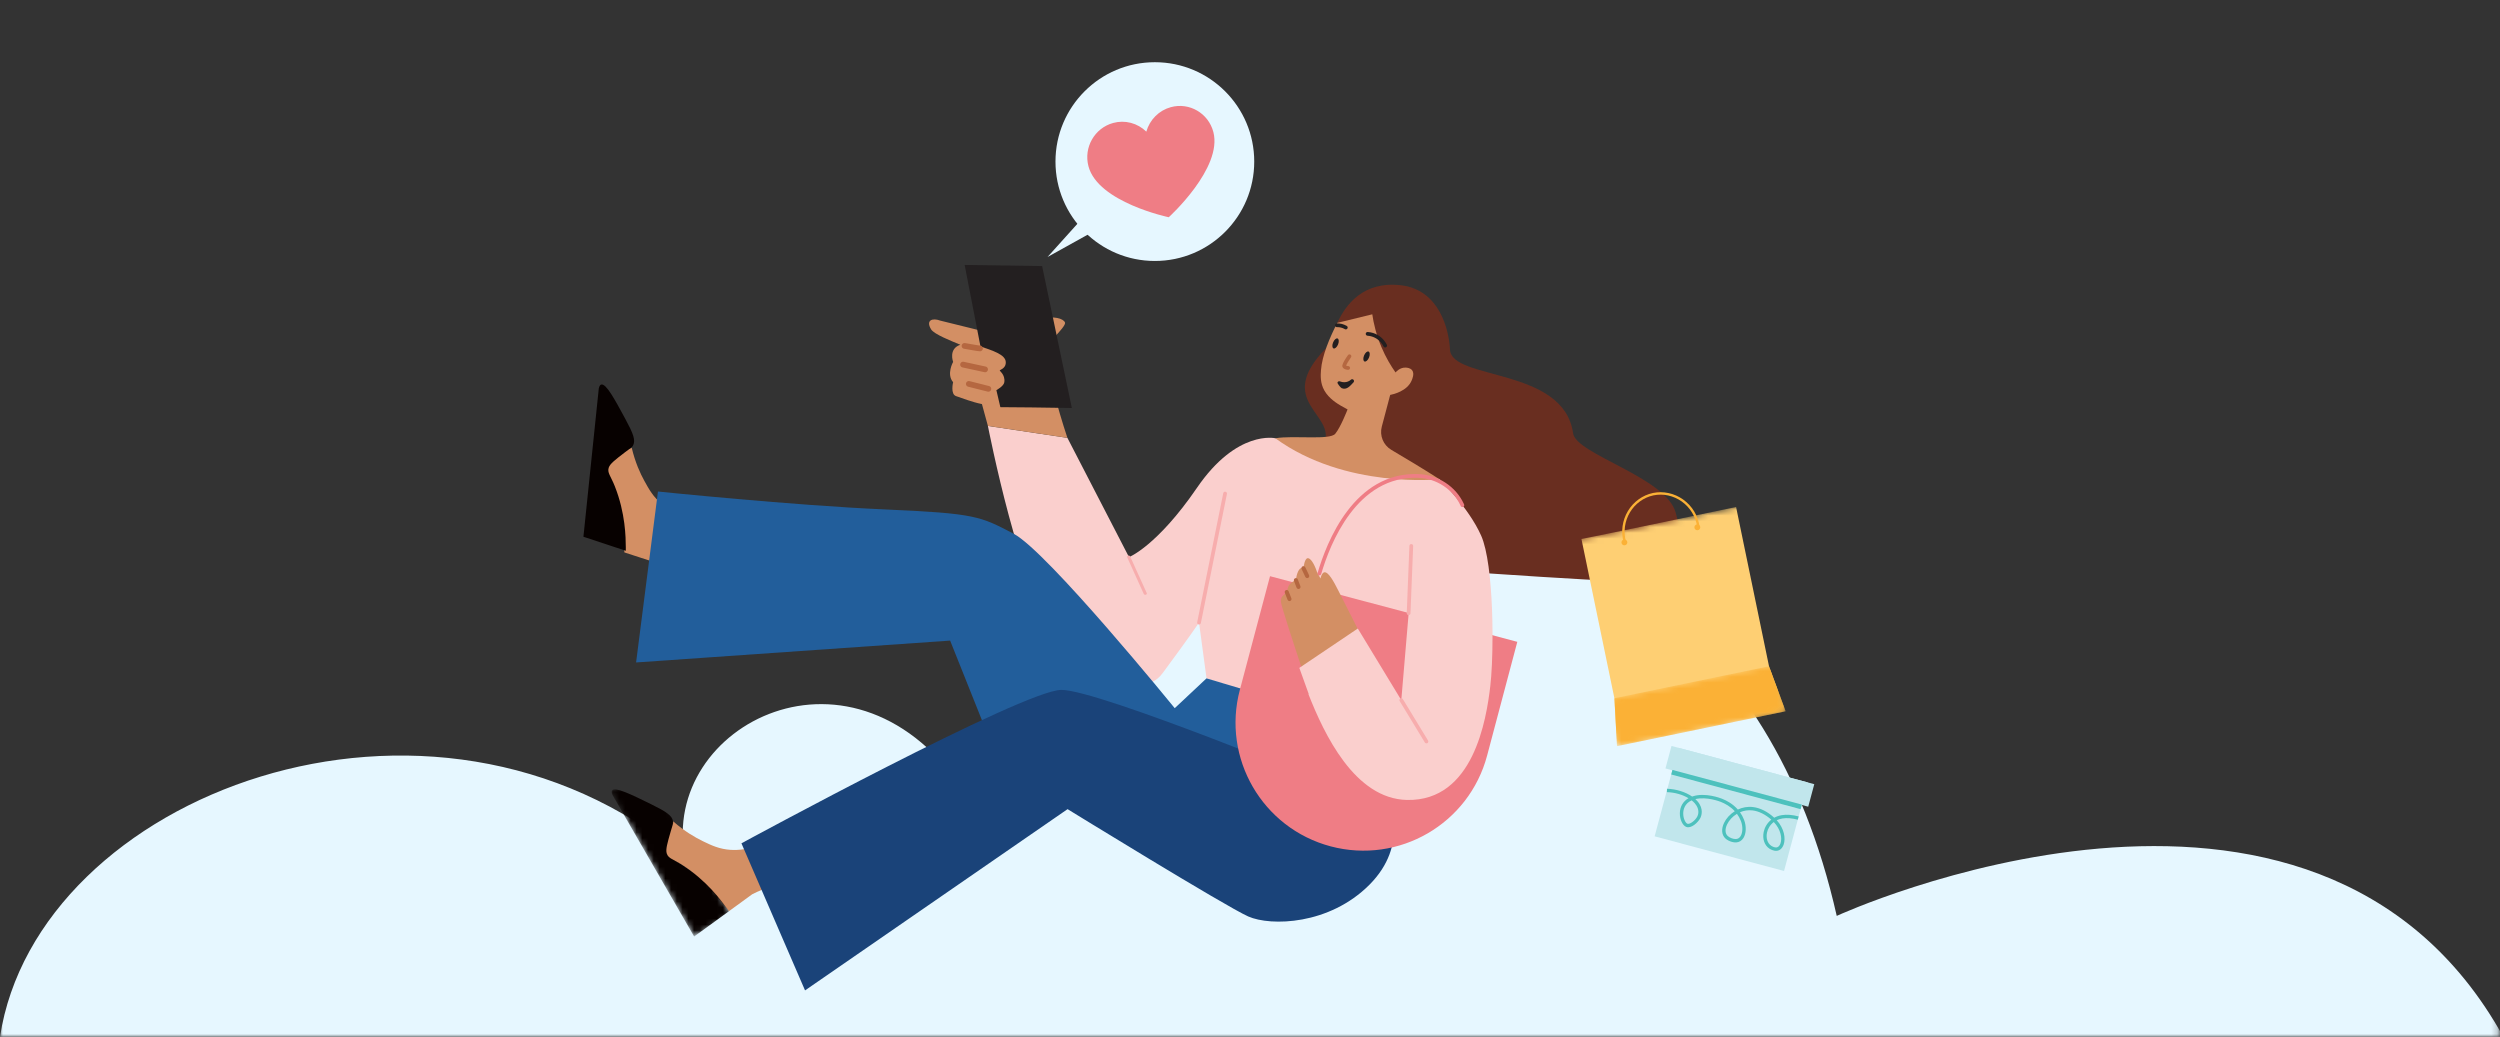<svg width="434" height="180" viewBox="0 0 434 180" fill="none" xmlns="http://www.w3.org/2000/svg">
<rect x="0" y="0" width="434" height="180" fill="#333333" stroke="none"/>
<mask id="mask0" mask-type="alpha" maskUnits="userSpaceOnUse" x="0" y="0" width="434" height="180">
<rect width="433.8" height="180" fill="#C4C4C4"/>
</mask>
<g mask="url(#mask0)">
<path d="M318.857 158.999C295.713 56.539 176.784 84.54 167.784 137.999C148.498 108.088 114.427 125.907 118.927 148.817C74.57 111.906 6.427 137.999 0 180H30.856H116.998H354.213H390.856H434.571C401.784 120.815 318.857 158.999 318.857 158.999Z" fill="#E6F7FF"/>
<mask id="mask1" mask-type="alpha" maskUnits="userSpaceOnUse" x="216" y="44" width="89" height="70">
<path fill-rule="evenodd" clip-rule="evenodd" d="M229.416 44.958L304.307 64.838L291.32 113.763L216.428 93.883L229.416 44.958Z" fill="white"/>
</mask>
<g mask="url(#mask1)">
<path fill-rule="evenodd" clip-rule="evenodd" d="M241.338 68.559L236.936 83.301C236.936 83.301 244.983 95.469 257.414 99.475C272.596 100.51 279.504 100.855 287.433 101.2C295.368 101.545 292.429 95.324 290.928 89.099C289.428 82.873 273.41 78.85 273.08 75.155C271.407 63.721 251.986 66.061 251.718 60.695C251.542 57.191 249.857 50.314 243.248 49.526C236.639 48.743 233.608 52.915 232.151 56.05L241.338 68.559Z" fill="#692E20"/>
</g>
<path fill-rule="evenodd" clip-rule="evenodd" d="M229.865 77C232.054 71.834 221.13 69.813 230.156 60.486C233.109 62.556 235.768 65.653 238.718 67.724L238.836 84.178L229.865 77Z" fill="#692E20"/>
<path fill-rule="evenodd" clip-rule="evenodd" d="M221.395 76.081C221.395 76.081 214.74 74.538 207.798 84.678C200.855 94.818 195.997 96.715 195.997 96.715L185.301 76.012L171.499 73.942C171.499 73.942 177.386 104.058 182.885 108.092C188.386 112.129 197.212 123.098 201.835 116.851C206.457 110.607 208.152 108.092 208.152 108.092L209.454 117.762L216.01 119.832L227.198 120.495L227.148 120.511C229.863 127.412 235.173 138.706 244.291 138.874C255.798 139.088 258.035 124.906 258.715 119.119C259.4 113.336 259.357 97.982 257.129 92.986C254.904 87.989 249.892 83.196 249.892 83.196L221.395 76.081Z" fill="#FACFCD"/>
<path fill-rule="evenodd" clip-rule="evenodd" d="M221.394 76.081C233.553 84.945 249.891 83.196 249.891 83.196C247.293 81.519 243.811 79.436 241.533 78.094C240.138 77.269 239.464 75.621 239.88 74.055L241.339 68.559C241.93 68.441 244.245 67.896 245.037 66.11C245.176 65.789 245.588 64.874 245.15 64.286C244.827 63.851 244.22 63.825 244.035 63.816C243.045 63.763 242.375 64.534 242.266 64.659C241.48 63.546 240.6 62.097 239.84 60.308C238.904 58.109 238.454 56.106 238.228 54.564C236.203 55.059 234.177 55.554 232.149 56.049C230.84 58.599 229.502 61.744 229.321 64.271C229.258 65.177 229.172 66.505 229.916 67.805C230.708 69.202 232.165 70.068 232.734 70.407L233.936 71.078C233.936 71.078 232.762 74.124 231.808 75.294C230.852 76.461 224.705 75.54 221.394 76.081Z" fill="#D38F64"/>
<path fill-rule="evenodd" clip-rule="evenodd" d="M237.661 62.068C237.467 62.544 237.113 62.854 236.874 62.752C236.639 62.655 236.604 62.188 236.802 61.714C236.996 61.238 237.347 60.93 237.587 61.029C237.824 61.129 237.857 61.593 237.661 62.068Z" fill="#231F20"/>
<path fill-rule="evenodd" clip-rule="evenodd" d="M232.284 59.801C232.088 60.276 231.737 60.584 231.497 60.485C231.263 60.385 231.227 59.921 231.426 59.447C231.619 58.971 231.971 58.66 232.208 58.761C232.448 58.86 232.478 59.325 232.284 59.801Z" fill="#231F20"/>
<path fill-rule="evenodd" clip-rule="evenodd" d="M231.99 56.78C231.852 56.743 231.752 56.622 231.749 56.474C231.742 56.294 231.887 56.144 232.066 56.141C232.363 56.136 232.656 56.166 232.935 56.231C233.224 56.308 233.519 56.422 233.793 56.575C233.95 56.665 234.005 56.862 233.915 57.019C233.83 57.177 233.626 57.236 233.471 57.141C233.251 57.017 233.025 56.915 232.781 56.863C232.558 56.809 232.322 56.787 232.081 56.791C232.049 56.79 232.02 56.788 231.99 56.78Z" fill="#231F20"/>
<path fill-rule="evenodd" clip-rule="evenodd" d="M232.916 67.387C232.751 67.321 232.121 66.562 232.187 66.394C232.253 66.226 232.449 66.128 232.609 66.211C233.775 66.654 234.487 65.939 234.494 65.931C234.62 65.803 234.824 65.795 234.954 65.913C235.085 66.037 235.093 66.24 234.972 66.372C234.324 67.076 233.764 67.729 232.916 67.387Z" fill="#231F20"/>
<path fill-rule="evenodd" clip-rule="evenodd" d="M109.633 77.683L109.627 77.744C107.801 78.486 105.476 79.704 105.263 81.544C105.142 82.503 105.665 83.274 105.85 83.569C106.885 85.241 108.053 88.554 108.394 95.882L108.411 95.906L113.277 97.486L113.389 96.4L116.868 96.76C117.111 94.205 117.353 91.651 117.596 89.098C116.913 88.815 115.948 88.358 114.973 87.56C113.399 86.296 112.658 84.929 111.859 83.473C111.149 82.194 110.27 80.265 109.67 77.748C109.653 77.706 109.655 77.685 109.633 77.683Z" fill="#D38F64"/>
<path fill-rule="evenodd" clip-rule="evenodd" d="M203.933 122.938C203.933 122.938 181.779 95.693 175.969 92.658C170.159 89.623 169.427 89.124 153.555 88.434C137.683 87.743 114.221 85.328 114.221 85.328L110.425 115.002L164.943 111.207L175.969 138.81L240.851 138.81L242.922 127.768L209.453 117.762L203.933 122.938Z" fill="#225E9B"/>
<path fill-rule="evenodd" clip-rule="evenodd" d="M108.66 95.621L101.282 93.18L103.949 67.441C104.052 66.956 104.222 66.806 104.363 66.763C105.192 66.494 106.715 69.317 108.559 72.729C109.934 75.274 110.393 76.444 109.883 77.364C109.724 77.651 109.608 77.663 108.526 78.492C106.789 79.819 105.918 80.497 105.686 81.158C105.372 82.05 106.02 82.625 106.727 84.403C108.59 89.093 108.627 93.326 108.64 95.037C108.642 95.275 108.639 95.471 108.639 95.593L108.66 95.621Z" fill="#070100"/>
<path fill-rule="evenodd" clip-rule="evenodd" d="M130.571 155.252C131.768 154.624 132.889 154.225 133.825 153.962C132.509 151.735 131.197 149.505 129.879 147.275C129.187 147.441 128.142 147.615 126.876 147.539C124.897 147.417 123.49 146.749 121.987 146.016C120.684 145.381 118.843 144.323 116.887 142.609C116.849 142.581 116.825 142.57 116.82 142.575C116.816 142.578 116.826 142.599 116.853 142.636C115.843 144.268 114.725 146.605 115.629 148.242C116.101 149.093 116.939 149.438 117.265 149.583C119.047 150.376 121.897 152.446 126.538 158.153C126.551 158.156 126.562 158.161 126.572 158.164L130.571 155.252Z" fill="#D38F64"/>
<mask id="mask2" mask-type="alpha" maskUnits="userSpaceOnUse" x="105" y="133" width="22" height="30">
<path fill-rule="evenodd" clip-rule="evenodd" d="M112.409 133.635L126.967 158.85L120.5 162.584L105.941 137.369L112.409 133.635Z" fill="white"/>
</mask>
<g mask="url(#mask2)">
<path fill-rule="evenodd" clip-rule="evenodd" d="M126.572 158.165L120.499 162.585L106.328 138.011C106.128 137.559 106.177 137.338 106.262 137.22C106.762 136.526 109.626 137.938 113.09 139.641C115.671 140.91 116.72 141.598 116.854 142.636C116.895 142.965 116.81 143.041 116.437 144.336C115.835 146.416 115.539 147.473 115.742 148.144C116.014 149.05 116.866 149.138 118.47 150.176C122.695 152.905 125.201 156.321 126.217 157.703C126.358 157.894 126.469 158.053 126.538 158.154" fill="#070100"/>
</g>
<path fill-rule="evenodd" clip-rule="evenodd" d="M240.383 60.314C240.295 60.29 240.219 60.23 240.173 60.142C240.01 59.811 239.623 59.181 238.89 58.742C238.442 58.475 237.925 58.313 237.395 58.283C237.22 58.261 237.081 58.116 237.091 57.936C237.103 57.759 237.258 57.623 237.438 57.633C238.067 57.676 238.685 57.861 239.221 58.184C240.101 58.711 240.562 59.457 240.76 59.857C240.838 60.017 240.77 60.212 240.609 60.293C240.538 60.328 240.456 60.333 240.383 60.314Z" fill="#231F20"/>
<path fill-rule="evenodd" clip-rule="evenodd" d="M231.999 136.753C231.999 136.753 190.818 119.765 184.263 119.765C177.708 119.764 128.713 146.401 128.713 146.401L139.755 171.934L185.33 140.467C185.33 140.467 212.785 157.371 216.698 159.099C220.611 160.827 230.785 160.585 237.746 153.579C244.706 146.572 241.032 139.15 241.032 139.15L231.999 136.753Z" fill="#1A4379"/>
<path fill-rule="evenodd" clip-rule="evenodd" d="M233.657 64.144C233.438 64.086 233.186 63.97 233.069 63.732C233.004 63.602 232.847 63.291 234.003 61.655C234.106 61.508 234.308 61.478 234.459 61.578C234.603 61.683 234.639 61.883 234.535 62.031C234.168 62.552 233.767 63.21 233.686 63.468C233.766 63.508 233.923 63.547 234.056 63.553C234.227 63.558 234.371 63.712 234.368 63.888C234.36 64.069 234.21 64.207 234.029 64.202C233.978 64.202 233.825 64.188 233.657 64.144Z" fill="#B56740"/>
<path fill-rule="evenodd" clip-rule="evenodd" d="M208.068 108.407C207.905 108.363 207.798 108.198 207.832 108.029L212.356 85.614C212.392 85.438 212.565 85.325 212.738 85.36L212.759 85.366C212.922 85.409 213.029 85.572 212.995 85.743L208.471 108.156C208.435 108.334 208.262 108.447 208.088 108.412L208.068 108.407Z" fill="#F7ADAD"/>
<path fill-rule="evenodd" clip-rule="evenodd" d="M198.828 103.262C198.714 103.265 198.605 103.21 198.565 103.12L195.674 96.738C195.621 96.624 195.695 96.498 195.839 96.458C195.979 96.414 196.138 96.472 196.189 96.586L199.08 102.968C199.133 103.08 199.057 103.208 198.915 103.248C198.885 103.257 198.859 103.261 198.828 103.262Z" fill="#F7ADAD"/>
<path fill-rule="evenodd" clip-rule="evenodd" d="M263.404 111.423L220.475 100.027L215.235 119.767C212.089 131.619 219.149 143.781 231.004 146.928C242.859 150.075 255.018 143.015 258.165 131.162L263.404 111.423Z" fill="#EF7D85"/>
<path fill-rule="evenodd" clip-rule="evenodd" d="M236.563 110.875C235.376 108.51 233.95 105.69 232.303 102.464C231.595 101.076 230.62 99.199 229.887 99.355C229.535 99.429 229.345 99.958 229.232 100.428C229.027 100.036 228.82 99.642 228.612 99.249C228.117 97.756 227.453 96.823 226.993 96.904C226.464 97.002 226.304 98.427 226.279 98.641C226.175 98.59 226.079 98.576 225.991 98.585C225.501 98.647 225.1 99.505 224.967 100.717C224.261 100.982 223.925 101.349 223.744 101.642C223.469 102.093 223.63 102.274 223.307 102.779C222.95 103.338 222.588 103.374 222.424 103.878C222.312 104.212 222.368 104.51 222.398 104.676C222.557 105.516 224.193 110.645 226.528 117.63L236.563 110.875Z" fill="#D38F64"/>
<path fill-rule="evenodd" clip-rule="evenodd" d="M226.839 100.348C226.742 100.323 226.657 100.256 226.607 100.157L225.96 98.794C225.877 98.616 225.949 98.403 226.127 98.318C226.307 98.239 226.517 98.313 226.603 98.488L227.253 99.852C227.335 100.03 227.261 100.243 227.082 100.328C227.005 100.363 226.915 100.369 226.839 100.348Z" fill="#B56740"/>
<path fill-rule="evenodd" clip-rule="evenodd" d="M225.327 102.236C225.22 102.208 225.128 102.13 225.084 102.019L224.635 100.843C224.566 100.66 224.655 100.455 224.839 100.383C225.022 100.314 225.228 100.404 225.3 100.588L225.752 101.766C225.821 101.947 225.728 102.154 225.544 102.226C225.473 102.251 225.396 102.254 225.327 102.236Z" fill="#B56740"/>
<path fill-rule="evenodd" clip-rule="evenodd" d="M223.76 104.337C223.656 104.309 223.565 104.232 223.521 104.12L223.047 102.901C222.975 102.72 223.066 102.511 223.249 102.442C223.425 102.365 223.636 102.457 223.706 102.646L224.182 103.867C224.255 104.048 224.164 104.256 223.978 104.324C223.909 104.353 223.829 104.355 223.76 104.337Z" fill="#B56740"/>
<path fill-rule="evenodd" clip-rule="evenodd" d="M228.964 99.881L228.956 99.879C228.784 99.828 228.684 99.648 228.735 99.476C230.281 94.151 235.088 81.819 246.312 82.304C249.679 82.453 252.737 84.472 254.114 87.453C254.13 87.484 254.15 87.532 254.167 87.578C254.239 87.744 254.161 87.934 253.995 88.003C253.83 88.069 253.636 87.996 253.57 87.831L253.532 87.74C252.249 84.964 249.417 83.085 246.283 82.953C235.521 82.488 230.863 94.48 229.359 99.658C229.309 99.828 229.132 99.926 228.964 99.881Z" fill="#EF7D85"/>
<path fill-rule="evenodd" clip-rule="evenodd" d="M227.198 120.492L227.147 120.51C229.862 127.411 235.172 138.702 244.29 138.873C255.797 139.087 258.031 124.904 258.714 119.118C258.955 117.084 259.106 113.86 259.101 110.321L259.104 110.282C257.639 109.242 255.171 107.766 251.795 106.934C248.804 106.2 246.241 106.248 244.547 106.418C244.118 111.459 243.692 116.5 243.265 121.544L235.715 109.112L225.563 115.947L227.198 120.492Z" fill="#FACFCD"/>
<path fill-rule="evenodd" clip-rule="evenodd" d="M247.547 129.04C247.469 129.02 247.399 128.969 247.351 128.894L242.986 121.712C242.893 121.558 242.943 121.359 243.097 121.265C243.25 121.174 243.45 121.222 243.544 121.376L247.909 128.558C248.002 128.712 247.952 128.911 247.798 129.005C247.719 129.051 247.629 129.062 247.547 129.04Z" fill="#F7ADAD"/>
<path fill-rule="evenodd" clip-rule="evenodd" d="M244.452 106.77C244.306 106.731 244.204 106.599 244.211 106.442L244.672 94.76C244.683 94.579 244.833 94.439 245.011 94.446C245.189 94.456 245.332 94.606 245.325 94.785L244.86 106.469C244.853 106.648 244.703 106.788 244.522 106.78C244.5 106.78 244.474 106.776 244.452 106.77Z" fill="#F7ADAD"/>
<path fill-rule="evenodd" clip-rule="evenodd" d="M287.245 145.188L309.71 151.207L313.83 135.833L291.365 129.813L287.245 145.188Z" fill="#C1E6EC"/>
<path fill-rule="evenodd" clip-rule="evenodd" d="M289.125 133.404L313.909 140.045L314.957 136.135L290.172 129.494L289.125 133.404Z" fill="#C1E6EC"/>
<path fill-rule="evenodd" clip-rule="evenodd" d="M290.122 134.452L312.587 140.472L312.8 139.677L290.335 133.657L290.122 134.452Z" fill="#4DC1BD"/>
<path fill-rule="evenodd" clip-rule="evenodd" d="M293.672 138.944C292.431 139.507 292.219 140.565 292.209 141.179C292.194 142.13 292.629 142.893 292.935 143.002C293.359 143.147 294.291 142.453 294.653 141.746C294.787 141.484 295.152 140.55 294.242 139.485C294.079 139.294 293.887 139.114 293.672 138.944ZM307.931 142.704C307.26 143.205 306.886 143.908 306.751 144.544C306.548 145.506 306.839 146.404 307.491 146.831C307.676 146.951 308.073 147.148 308.388 147.118C308.692 147.09 308.949 146.832 309.093 146.412C309.403 145.508 309.157 143.997 307.931 142.704ZM301.534 141.28C300.76 141.743 300.158 142.414 299.824 143.113C299.434 143.934 299.468 144.682 299.916 145.112C300.257 145.439 300.907 145.684 301.366 145.658C301.695 145.639 301.961 145.474 302.158 145.168C302.557 144.545 302.581 143.454 302.216 142.517C302.033 142.05 301.801 141.64 301.534 141.28ZM300.674 146.159C300.236 146.041 299.801 145.816 299.509 145.537C298.869 144.922 298.789 143.921 299.294 142.861C299.661 142.089 300.316 141.349 301.158 140.825C300.404 140.008 299.488 139.507 298.728 139.206C298.624 139.165 296.274 138.248 294.318 138.725C294.452 138.846 294.576 138.972 294.687 139.103C295.835 140.445 295.351 141.67 295.175 142.013C294.76 142.823 293.569 143.878 292.739 143.555C292.106 143.332 291.605 142.262 291.621 141.17C291.639 140.031 292.176 139.115 293.123 138.567C292.096 137.951 290.733 137.554 289.371 137.515L289.388 136.928C290.99 136.973 292.605 137.489 293.754 138.279C293.791 138.266 293.828 138.254 293.865 138.242C296.028 137.547 298.652 138.544 298.945 138.66C299.803 139.001 300.847 139.577 301.689 140.536C302.471 140.168 303.375 139.986 304.337 140.106C305.587 140.261 306.852 140.901 308.006 141.956C308.383 141.749 308.824 141.592 309.331 141.507C310.173 141.368 311.154 141.443 312.248 141.731L312.098 142.299C311.085 142.033 310.186 141.961 309.426 142.087C309.058 142.148 308.731 142.254 308.444 142.393C309.76 143.846 310.006 145.557 309.647 146.603C309.425 147.251 308.986 147.652 308.442 147.703C307.87 147.756 307.282 147.395 307.17 147.323C306.313 146.762 305.923 145.624 306.177 144.423C306.331 143.689 306.751 142.881 307.499 142.292C306.477 141.389 305.337 140.823 304.264 140.689C303.47 140.59 302.721 140.724 302.064 141.008C302.335 141.388 302.573 141.817 302.762 142.303C303.198 143.422 303.154 144.701 302.651 145.486C302.353 145.951 301.92 146.214 301.399 146.245C301.174 146.257 300.924 146.226 300.674 146.159Z" fill="#4DC1BD"/>
<mask id="mask3" mask-type="alpha" maskUnits="userSpaceOnUse" x="273" y="87" width="37" height="43">
<path fill-rule="evenodd" clip-rule="evenodd" d="M273.326 93.816L302.596 87.761L309.984 123.474L280.715 129.53L273.326 93.816Z" fill="white"/>
</mask>
<g mask="url(#mask3)">
<path fill-rule="evenodd" clip-rule="evenodd" d="M274.539 93.565L280.267 121.251L280.714 129.53L309.984 123.474L307.11 115.698L301.382 88.012C301.382 88.012 276.422 93.237 274.539 93.565L280.267 121.251Z" fill="#FECF73"/>
</g>
<path fill-rule="evenodd" clip-rule="evenodd" d="M281.493 94.265C281.436 93.988 281.614 93.717 281.891 93.66C282.168 93.603 282.438 93.78 282.495 94.057C282.553 94.334 282.375 94.605 282.098 94.662C281.821 94.719 281.55 94.541 281.493 94.265Z" fill="#FBB136"/>
<path fill-rule="evenodd" clip-rule="evenodd" d="M294.156 91.645C294.099 91.368 294.277 91.097 294.553 91.04C294.83 90.983 295.101 91.16 295.158 91.437C295.215 91.714 295.038 91.985 294.761 92.042C294.484 92.099 294.213 91.921 294.156 91.645Z" fill="#FBB136"/>
<path fill-rule="evenodd" clip-rule="evenodd" d="M281.865 94.14C281.357 92.323 281.628 90.345 282.605 88.716C283.57 87.107 285.146 85.967 286.928 85.588L286.963 85.58C288.748 85.211 290.648 85.62 292.18 86.706C293.744 87.814 294.787 89.529 295.044 91.414L294.629 91.47C294.387 89.702 293.407 88.091 291.94 87.052C290.502 86.033 288.721 85.648 287.049 85.994L287.016 86.001C285.346 86.357 283.87 87.425 282.964 88.934C282.046 90.465 281.792 92.321 282.269 94.027L281.865 94.14Z" fill="#FBB136"/>
<mask id="mask4" mask-type="alpha" maskUnits="userSpaceOnUse" x="279" y="115" width="31" height="15">
<path fill-rule="evenodd" clip-rule="evenodd" d="M279.047 121.47L308.316 115.414L309.984 123.474L280.714 129.53L279.047 121.47Z" fill="white"/>
</mask>
<g mask="url(#mask4)">
<path fill-rule="evenodd" clip-rule="evenodd" d="M280.26 121.219L307.103 115.665L309.984 123.474L280.714 129.53L280.26 121.219Z" fill="#FBB136"/>
</g>
<path d="M184.888 56C185.15 56.718 180.949 60.559 180.949 60.559C182.598 66.487 183.362 70.173 185.301 76.013L171.5 73.942L170.464 70.147C168.739 69.802 167.014 69.112 165.979 68.767C164.944 68.422 165.463 66.352 165.463 66.352C164.254 64.971 165.463 62.824 165.463 62.824C165.463 62.824 164.6 60.561 166.713 59.849C165.202 59.214 162.165 58.038 161.641 57.18C160.663 55.581 161.877 55.145 163.218 55.655L175.552 58.704C177.018 57.693 179.435 55.797 180.953 55.353C182.85 54.799 184.626 55.282 184.888 56Z" fill="#D38F64"/>
<path fill-rule="evenodd" clip-rule="evenodd" d="M170.21 60.141L167.461 45.994L180.913 46.189L186.074 70.831L178.952 70.728L173.661 70.684L172.971 67.732C172.971 67.732 174.259 67.042 174.351 66.352C174.536 64.961 173.417 64.358 173.569 64.281C174.259 63.936 174.604 63.575 174.604 62.901C174.604 61.521 172.189 60.831 170.21 60.141Z" fill="#231F20"/>
<path d="M167.44 60.051C168.049 60.141 169.774 60.486 170.12 60.486M167.187 63.294L171.007 64.123M168.189 66.647L171.58 67.502" stroke="#B56740" stroke-linecap="round"/>
<circle cx="200.483" cy="28.052" r="17.252" fill="#E6F7FF"/>
<path d="M181.85 44.614L188.06 37.713L191.166 39.438L181.85 44.614Z" fill="#E6F7FF"/>
<path d="M193.244 21.346C194.249 21.07 195.307 21.063 196.316 21.328C197.324 21.592 198.249 22.118 199.001 22.855C199.291 21.832 199.835 20.904 200.58 20.159C201.324 19.414 202.244 18.879 203.251 18.605C206.476 17.721 209.783 19.653 210.639 22.917C212.286 29.2 202.896 37.713 202.896 37.713C202.896 37.713 190.601 35.141 188.954 28.858C188.099 25.594 190.019 22.23 193.244 21.346Z" fill="#EF7D85"/>
</g>
</svg>
